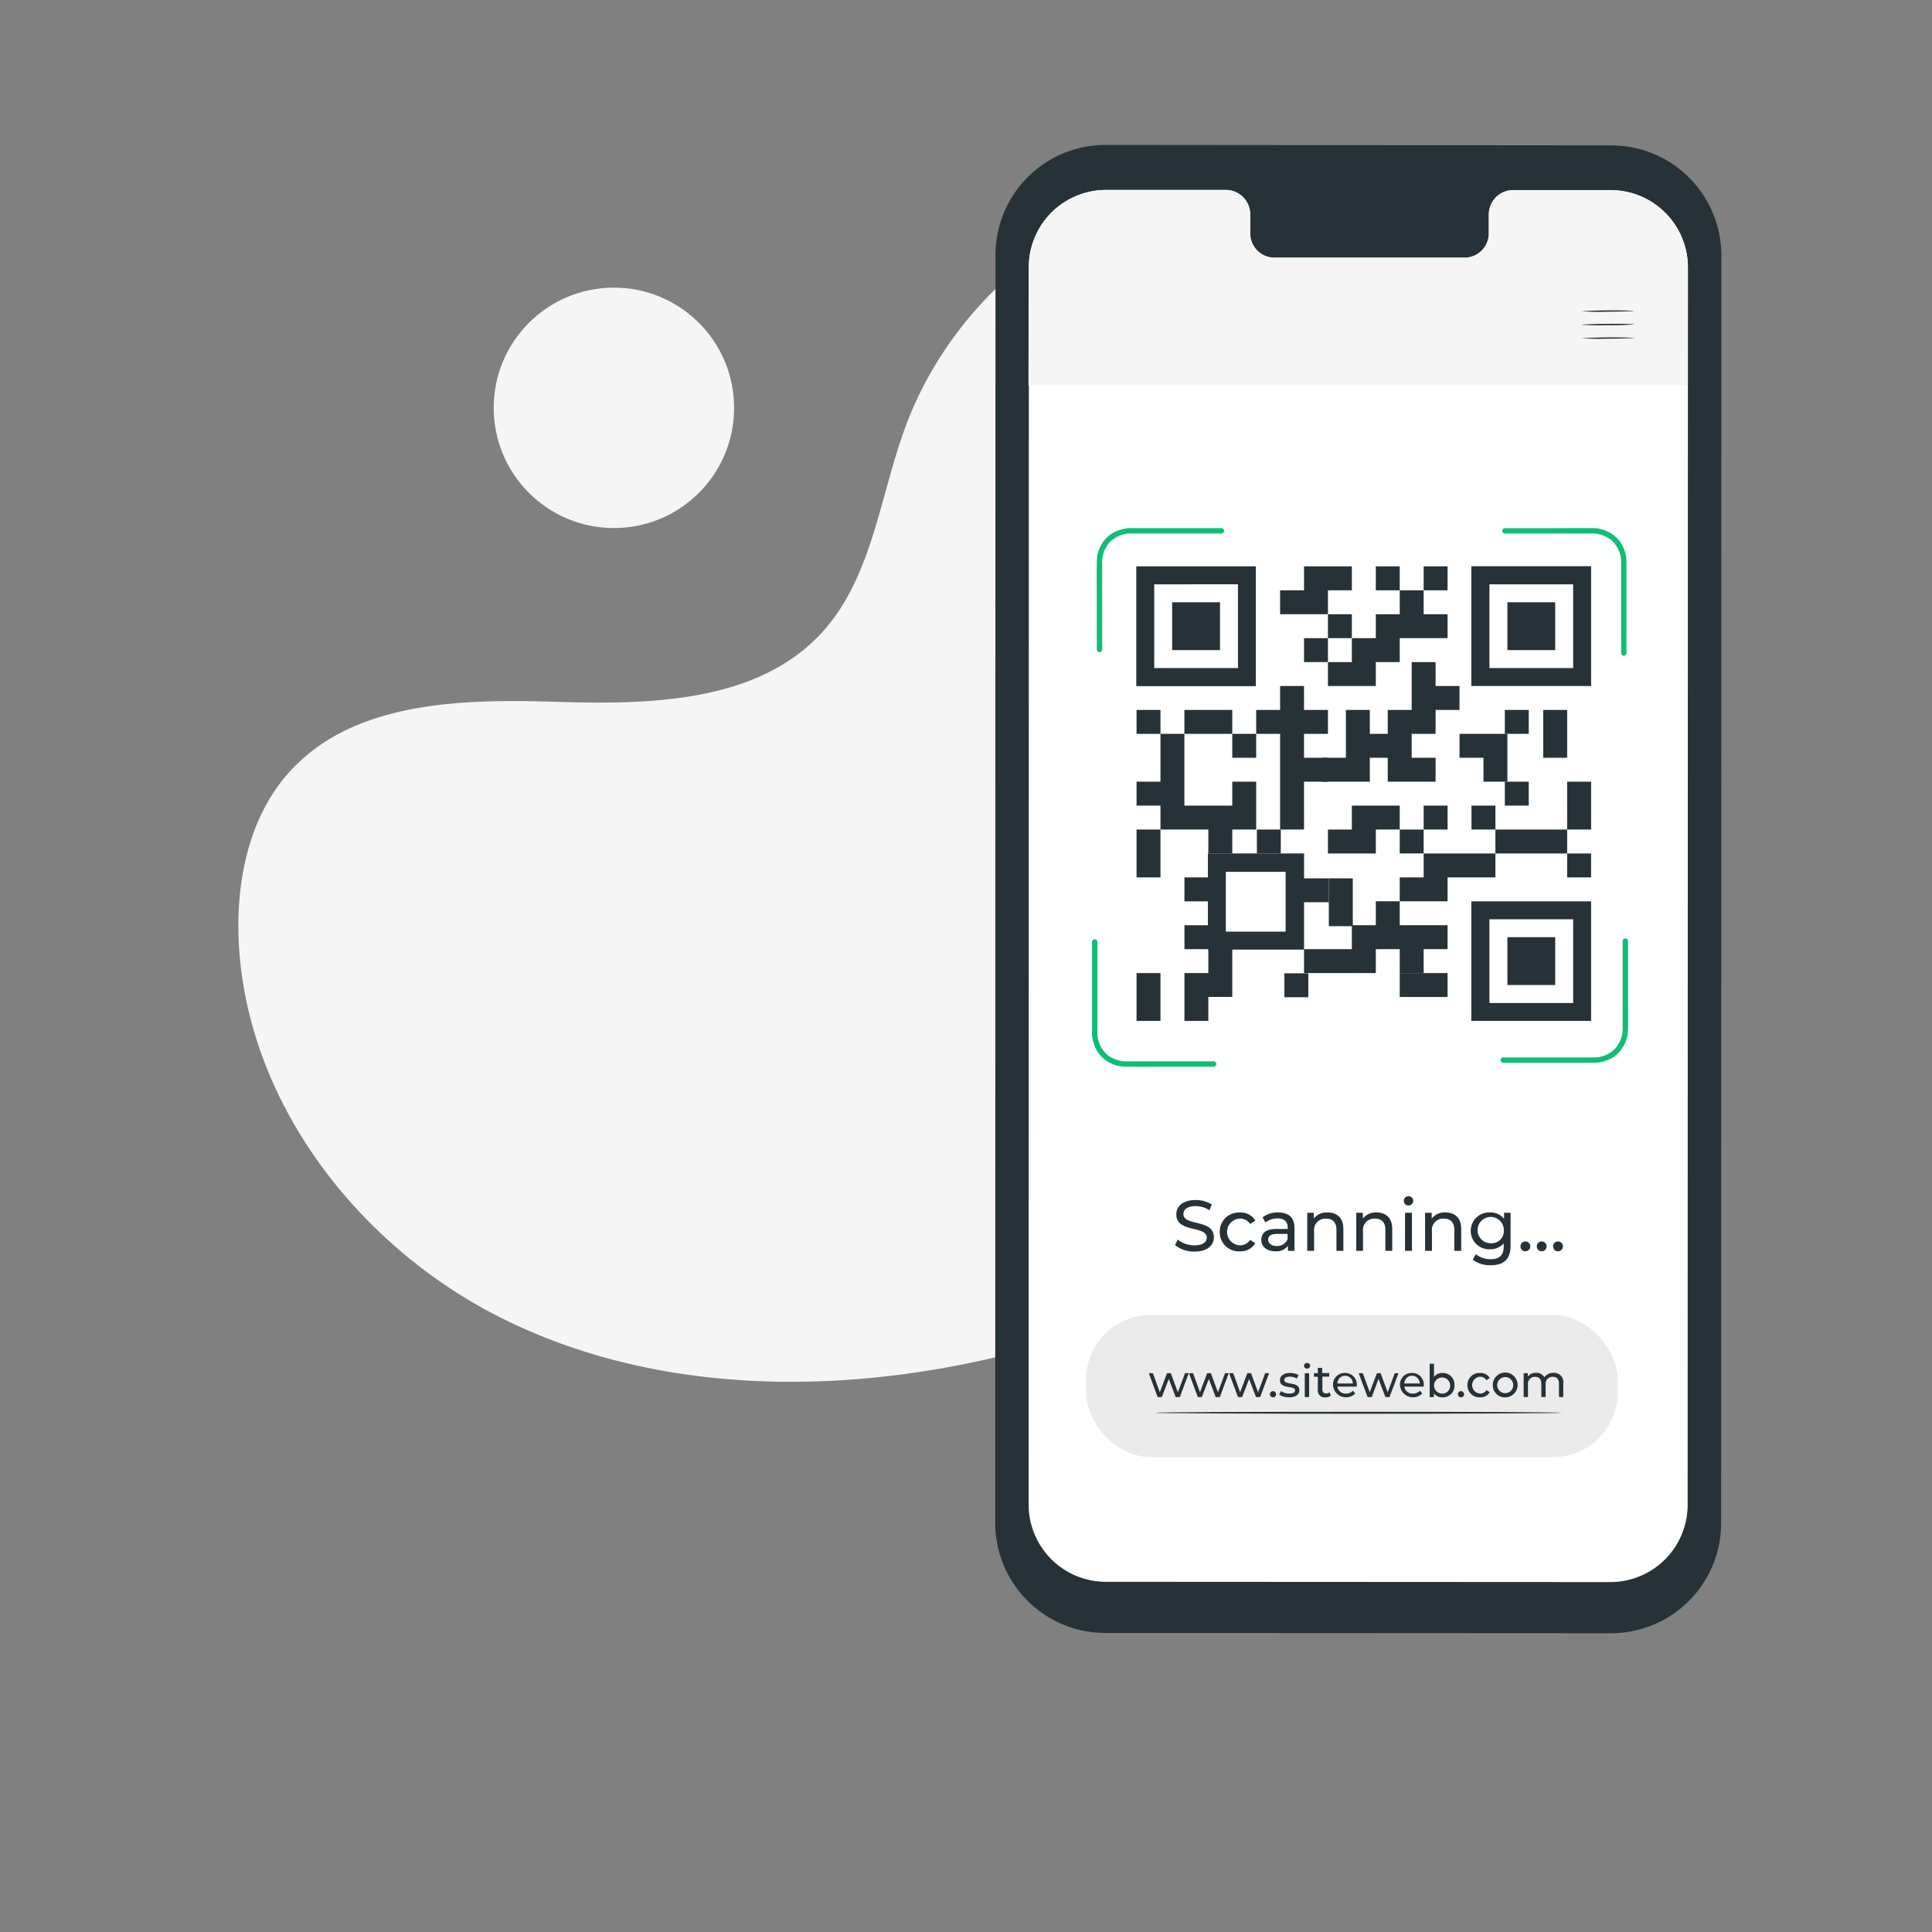 <svg xmlns="http://www.w3.org/2000/svg" viewBox="0 0 500 500"><rect x="0" y="0" width="500" height="500" fill="#808080" stroke="none"/><g id="freepik--background-simple--inject-722"><path d="M406.22,96.7l-2.16-3.56c-18.22-30-51.17-48.13-85.9-45.93A91.72,91.72,0,0,0,304.87,49c-31.58,6.76-59.06,30.65-70.45,61.23-6.7,18-8.57,38.7-21.28,53-16.54,18.58-44.63,19.17-69.32,18.4s-52.8-.12-69.26,18.54C64.25,211.85,61,228.47,61.8,244.11,64,285.53,92.87,322.57,129.57,341s79.93,20.06,120.1,12c56.28-11.34,109.81-42.5,142-90.62S432,148.64,406.22,96.7Z" style="fill:#f5f5f5"></path><circle cx="158.88" cy="105.55" r="31.11" style="fill:#f5f5f5"></circle></g><g id="freepik--Device--inject-722"><path d="M416.9,422.68l-130.85-.07a28.51,28.51,0,0,1-28.49-28.51L257.63,66a28.5,28.5,0,0,1,28.52-28.5L417,37.62a28.51,28.51,0,0,1,28.49,28.51l-.06,328.06A28.51,28.51,0,0,1,416.9,422.68Z" style="fill:#263238"></path><path d="M416.86,49.22l-25.37,0a6.31,6.31,0,0,0-6.16,6.44v4.6a6.3,6.3,0,0,1-6.16,6.44l-49.45,0a6.3,6.3,0,0,1-6.16-6.44V55.6a6.31,6.31,0,0,0-6.16-6.44h-8.93l-22.2,0a20,20,0,0,0-20,20l-.06,320.21a20,20,0,0,0,19.95,20l130.6.07a20,20,0,0,0,20-20l.07-320.21A20,20,0,0,0,416.86,49.22Z" style="fill:#fff"></path><path d="M436.82,69.19a20,20,0,0,0-20-20l-25.37,0a6.31,6.31,0,0,0-6.16,6.44v4.6a6.3,6.3,0,0,1-6.16,6.44l-49.45,0a6.3,6.3,0,0,1-6.16-6.44V55.6a6.31,6.31,0,0,0-6.16-6.44h-8.93l-22.2,0a20,20,0,0,0-20,20l-.06,30.62H436.81Z" style="fill:#f5f5f5"></path><path d="M422.94,80.44c0,.09-3.06.2-6.83.23a65.77,65.77,0,0,1-6.83-.12,133.38,133.38,0,0,1,13.66-.11Z" style="fill:#263238"></path><path d="M423,83.93a65.16,65.16,0,0,1-6.82.23,65.77,65.77,0,0,1-6.83-.12c0-.09,3.05-.19,6.83-.23S423,83.84,423,83.93Z" style="fill:#263238"></path><path d="M423,87.43c0,.09-3.05.19-6.82.22a67.66,67.66,0,0,1-6.83-.11A133.16,133.16,0,0,1,423,87.43Z" style="fill:#263238"></path><path d="M304.11,322.24l.69-1.45a6.72,6.72,0,0,0,4.3,1.5c2.24,0,3.21-.87,3.21-2,0-3.17-7.88-1.17-7.88-6,0-2,1.56-3.72,5-3.72a7.59,7.59,0,0,1,4.18,1.16L313,313.2a6.76,6.76,0,0,0-3.57-1.06c-2.21,0-3.16.93-3.16,2.07,0,3.18,7.88,1.19,7.88,6,0,2-1.6,3.7-5,3.7A7.78,7.78,0,0,1,304.11,322.24Z" style="fill:#263238"></path><path d="M315.67,318.8a4.93,4.93,0,0,1,5.21-5,4.38,4.38,0,0,1,4,2.1l-1.35.87a3.1,3.1,0,0,0-2.68-1.41,3.47,3.47,0,0,0,0,6.93,3.07,3.07,0,0,0,2.68-1.41l1.35.86a4.41,4.41,0,0,1-4,2.11A4.94,4.94,0,0,1,315.67,318.8Z" style="fill:#263238"></path><path d="M335,317.78v5.94h-1.69v-1.3a3.65,3.65,0,0,1-3.23,1.41c-2.23,0-3.65-1.19-3.65-2.9s1-2.88,4-2.88h2.83v-.35c0-1.5-.88-2.38-2.64-2.38a5,5,0,0,0-3.12,1.06l-.75-1.34a6.6,6.6,0,0,1,4.07-1.26C333.48,313.78,335,315.08,335,317.78Zm-1.78,2.93v-1.37h-2.75c-1.77,0-2.27.68-2.27,1.52s.82,1.6,2.17,1.6A2.86,2.86,0,0,0,333.22,320.71Z" style="fill:#263238"></path><path d="M347.66,318.05v5.67h-1.79v-5.46c0-1.93-1-2.88-2.65-2.88a2.93,2.93,0,0,0-3.13,3.27v5.07h-1.78v-9.85H340v1.49a4.23,4.23,0,0,1,3.55-1.58C346,313.78,347.66,315.16,347.66,318.05Z" style="fill:#263238"></path><path d="M360.31,318.05v5.67h-1.78v-5.46c0-1.93-1-2.88-2.66-2.88a2.92,2.92,0,0,0-3.12,3.27v5.07H351v-9.85h1.71v1.49a4.21,4.21,0,0,1,3.55-1.58C358.62,313.78,360.31,315.16,360.31,318.05Z" style="fill:#263238"></path><path d="M363.31,310.82a1.21,1.21,0,1,1,1.2,1.16A1.17,1.17,0,0,1,363.31,310.82Zm.31,3.05h1.79v9.85h-1.79Z" style="fill:#263238"></path><path d="M378.16,318.05v5.67h-1.79v-5.46c0-1.93-1-2.88-2.66-2.88a2.92,2.92,0,0,0-3.12,3.27v5.07h-1.78v-9.85h1.71v1.49a4.23,4.23,0,0,1,3.55-1.58C376.46,313.78,378.16,315.16,378.16,318.05Z" style="fill:#263238"></path><path d="M390.94,313.87v8.52c0,3.47-1.76,5.05-5.11,5.05a7.28,7.28,0,0,1-4.7-1.47l.85-1.37a6,6,0,0,0,3.79,1.28c2.33,0,3.39-1.08,3.39-3.31v-.78a4.52,4.52,0,0,1-3.55,1.52,4.77,4.77,0,1,1,0-9.53,4.5,4.5,0,0,1,3.64,1.62v-1.53Zm-1.75,4.67a3.4,3.4,0,1,0-3.38,3.21A3.14,3.14,0,0,0,389.19,318.54Z" style="fill:#263238"></path><path d="M393.5,322.55a1.24,1.24,0,0,1,1.27-1.26,1.27,1.27,0,0,1,0,2.54A1.26,1.26,0,0,1,393.5,322.55Z" style="fill:#263238"></path><path d="M397.72,322.55a1.24,1.24,0,0,1,1.27-1.26,1.27,1.27,0,0,1,0,2.54A1.26,1.26,0,0,1,397.72,322.55Z" style="fill:#263238"></path><path d="M401.94,322.55a1.24,1.24,0,0,1,1.27-1.26,1.27,1.27,0,0,1,0,2.54A1.26,1.26,0,0,1,401.94,322.55Z" style="fill:#263238"></path><rect x="281.1" y="340.32" width="137.53" height="36.77" rx="16.62" style="fill:#ebebeb"></rect><path d="M307.65,355.38l-2.31,6.18h-1.07l-1.79-4.69-1.8,4.69H299.6l-2.29-6.18h1.06l1.79,4.92,1.87-4.92H303l1.83,4.95,1.85-4.95Z" style="fill:#263238"></path><path d="M318,355.38l-2.31,6.18h-1.07l-1.78-4.69-1.81,4.69H310l-2.3-6.18h1.06l1.8,4.92,1.86-4.92h.95l1.83,4.95,1.84-4.95Z" style="fill:#263238"></path><path d="M328.43,355.38l-2.3,6.18h-1.08l-1.78-4.69-1.81,4.69h-1.07l-2.3-6.18h1.06l1.8,4.92,1.86-4.92h.95l1.83,4.95,1.84-4.95Z" style="fill:#263238"></path><path d="M328.66,360.83a.78.78,0,0,1,.79-.8.8.8,0,0,1,0,1.6A.79.79,0,0,1,328.66,360.83Z" style="fill:#263238"></path><path d="M331.05,360.91l.47-.89a4,4,0,0,0,2.17.64c1,0,1.46-.31,1.46-.84,0-1.38-3.9-.18-3.9-2.64,0-1.11,1-1.86,2.58-1.86a4.52,4.52,0,0,1,2.25.56l-.48.89a3.24,3.24,0,0,0-1.78-.49c-1,0-1.46.36-1.46.85,0,1.46,3.91.27,3.91,2.67,0,1.12-1,1.83-2.66,1.83A4.48,4.48,0,0,1,331.05,360.91Z" style="fill:#263238"></path><path d="M337.48,353.47a.73.73,0,0,1,.76-.73.73.73,0,1,1,0,1.45A.73.73,0,0,1,337.48,353.47Zm.2,1.91h1.12v6.18h-1.12Z" style="fill:#263238"></path><path d="M344.4,361.2a2.1,2.1,0,0,1-1.35.43,1.77,1.77,0,0,1-2-1.93v-3.4h-1v-.92h1V354h1.12v1.35H344v.92h-1.77v3.35a.92.92,0,0,0,1,1,1.42,1.42,0,0,0,.88-.3Z" style="fill:#263238"></path><path d="M351.11,358.85h-5a2.09,2.09,0,0,0,2.24,1.8,2.31,2.31,0,0,0,1.78-.74l.62.72a3.37,3.37,0,0,1-5.76-2.16,3,3,0,0,1,3.1-3.15,3,3,0,0,1,3.05,3.19C351.13,358.6,351.12,358.74,351.11,358.85Zm-5-.81h4a2,2,0,0,0-4,0Z" style="fill:#263238"></path><path d="M361.92,355.38l-2.31,6.18h-1.07l-1.78-4.69L355,361.56h-1.07l-2.3-6.18h1.06l1.8,4.92,1.86-4.92h.95l1.83,4.95,1.84-4.95Z" style="fill:#263238"></path><path d="M368.44,358.85h-5a2.09,2.09,0,0,0,2.24,1.8,2.3,2.3,0,0,0,1.78-.74l.62.72a3.37,3.37,0,0,1-5.76-2.16,3,3,0,0,1,3.1-3.15,3,3,0,0,1,3.06,3.19C368.47,358.6,368.45,358.74,368.44,358.85Zm-5-.81h4a2,2,0,0,0-4,0Z" style="fill:#263238"></path><path d="M376.42,358.47a3,3,0,0,1-3.12,3.16,2.62,2.62,0,0,1-2.21-1.05v1H370v-8.65h1.12v3.4a2.64,2.64,0,0,1,2.16-1A3,3,0,0,1,376.42,358.47Zm-1.13,0a2.08,2.08,0,1,0-2.09,2.18A2,2,0,0,0,375.29,358.47Z" style="fill:#263238"></path><path d="M377.31,360.83a.78.78,0,0,1,.79-.8.8.8,0,0,1,0,1.6A.79.79,0,0,1,377.31,360.83Z" style="fill:#263238"></path><path d="M379.77,358.47a3.09,3.09,0,0,1,3.27-3.15,2.76,2.76,0,0,1,2.51,1.32l-.85.55a1.91,1.91,0,0,0-1.68-.89,2.18,2.18,0,0,0,0,4.35,1.92,1.92,0,0,0,1.68-.88l.85.53a2.77,2.77,0,0,1-2.51,1.33A3.1,3.1,0,0,1,379.77,358.47Z" style="fill:#263238"></path><path d="M386.34,358.47a3.21,3.21,0,1,1,3.22,3.16A3.08,3.08,0,0,1,386.34,358.47Zm5.29,0a2.08,2.08,0,1,0-4.16,0,2.08,2.08,0,1,0,4.16,0Z" style="fill:#263238"></path><path d="M404.57,358v3.55h-1.11v-3.43c0-1.21-.59-1.8-1.6-1.8a1.79,1.79,0,0,0-1.85,2.05v3.18h-1.12v-3.43c0-1.21-.59-1.8-1.6-1.8a1.79,1.79,0,0,0-1.85,2.05v3.18h-1.12v-6.18h1.07v.92a2.5,2.5,0,0,1,2.13-1,2.3,2.3,0,0,1,2.15,1.15,2.78,2.78,0,0,1,2.38-1.15A2.37,2.37,0,0,1,404.57,358Z" style="fill:#263238"></path><path d="M404.2,365.62c0,.14-23.59.26-52.67.26s-52.68-.12-52.68-.26,23.58-.26,52.68-.26S404.2,365.47,404.2,365.62Z" style="fill:#263238"></path></g><g id="freepik--qr-code--inject-722"><polygon points="294.14 220.88 294.14 227.07 300.33 227.07 300.33 220.88 300.33 214.68 294.14 214.68 294.14 220.88" style="fill:#263238"></polygon><rect x="294.14" y="183.73" width="6.19" height="6.19" style="fill:#263238"></rect><rect x="332.4" y="251.89" width="6.19" height="6.19" style="fill:#263238"></rect><polygon points="300.33 196.11 300.33 202.3 294.14 202.3 294.14 208.49 300.33 208.49 300.33 214.68 306.52 214.68 312.72 214.68 312.72 220.88 318.91 220.88 318.91 214.68 325.1 214.68 325.1 208.49 325.1 202.3 318.91 202.3 318.91 208.49 312.72 208.49 306.52 208.49 306.52 202.3 306.52 196.11 306.52 189.92 300.33 189.92 300.33 196.11" style="fill:#263238"></polygon><polygon points="312.72 183.73 306.52 183.73 306.52 189.92 312.72 189.92 318.91 189.92 318.91 183.73 312.72 183.73" style="fill:#263238"></polygon><polygon points="340.58 233.5 343.9 233.5 343.9 227.31 340.58 227.31 337.25 227.31 337.25 233.5 340.58 233.5" style="fill:#263238"></polygon><rect x="318.91" y="189.92" width="6.19" height="6.19" style="fill:#263238"></rect><rect x="362.25" y="214.68" width="6.19" height="6.19" style="fill:#263238"></rect><rect x="368.44" y="146.58" width="6.19" height="6.19" style="fill:#263238"></rect><polygon points="337.48 196.11 337.48 189.92 343.67 189.92 343.67 183.73 337.48 183.73 337.48 177.54 331.29 177.54 331.29 183.73 325.1 183.73 325.1 189.92 331.29 189.92 331.29 196.11 331.29 202.3 331.29 208.49 331.29 214.68 337.48 214.68 337.48 208.49 337.48 202.3 343.67 202.3 343.67 196.11 337.48 196.11" style="fill:#263238"></polygon><polygon points="368.44 258.02 374.63 258.02 374.63 251.83 368.44 251.83 362.25 251.83 362.25 258.02 368.44 258.02" style="fill:#263238"></polygon><rect x="356.06" y="146.58" width="6.19" height="6.19" style="fill:#263238"></rect><polygon points="360.7 196.11 360.7 189.92 354.51 189.92 354.51 183.73 348.32 183.73 348.32 189.92 348.32 196.11 342.13 196.11 342.13 202.3 348.32 202.3 354.51 202.3 354.51 196.11 360.7 196.11" style="fill:#263238"></polygon><rect x="389.45" y="183.73" width="6.19" height="6.19" style="fill:#263238"></rect><rect x="325.28" y="214.68" width="6.19" height="6.19" style="fill:#263238"></rect><polygon points="356.06 177.54 356.06 171.35 362.25 171.35 362.25 165.15 368.44 165.15 374.63 165.15 374.63 158.96 368.44 158.96 368.44 152.77 362.25 152.77 362.25 158.96 356.06 158.96 356.06 165.15 349.86 165.15 349.86 171.35 343.67 171.35 343.67 177.54 349.86 177.54 356.06 177.54" style="fill:#263238"></polygon><polygon points="356.06 220.88 356.06 214.68 362.25 214.68 362.25 208.49 356.06 208.49 349.86 208.49 349.86 214.68 343.67 214.68 343.67 220.88 349.86 220.88 356.06 220.88" style="fill:#263238"></polygon><polygon points="374.63 245.64 374.63 239.44 368.44 239.44 362.25 239.44 362.25 233.25 356.06 233.25 356.06 239.44 349.86 239.44 349.86 245.64 343.67 245.64 337.48 245.64 337.48 251.83 343.67 251.83 349.86 251.83 356.06 251.83 356.06 245.64 362.25 245.64 362.25 251.83 368.44 251.83 368.44 245.64 374.63 245.64" style="fill:#263238"></polygon><polygon points="349.86 152.77 349.86 146.58 343.67 146.58 337.48 146.58 337.48 152.77 331.29 152.77 331.29 158.96 337.48 158.96 343.67 158.96 343.67 152.77 349.86 152.77" style="fill:#263238"></polygon><rect x="343.67" y="158.96" width="6.19" height="6.19" style="fill:#263238"></rect><polygon points="365.34 183.73 359.15 183.73 359.15 189.92 359.15 196.11 359.15 202.3 365.34 202.3 371.53 202.3 371.53 196.11 365.34 196.11 365.34 189.92 371.53 189.92 371.53 183.73 377.72 183.73 377.72 177.54 371.53 177.54 371.53 171.35 365.34 171.35 365.34 177.54 365.34 183.73" style="fill:#263238"></polygon><rect x="337.48" y="165.15" width="6.19" height="6.19" style="fill:#263238"></rect><polygon points="362.25 227.07 362.25 233.26 368.44 233.26 374.63 233.26 374.63 227.07 380.82 227.07 387.01 227.07 387.01 220.88 380.82 220.88 374.63 220.88 368.44 220.88 368.44 227.07 362.25 227.07" style="fill:#263238"></polygon><rect x="389.45" y="202.3" width="6.19" height="6.19" style="fill:#263238"></rect><rect x="368.44" y="208.49" width="6.19" height="6.19" style="fill:#263238"></rect><polygon points="390.11 189.92 383.92 189.92 377.72 189.92 377.72 196.11 383.92 196.11 383.92 202.3 390.11 202.3 390.11 196.11 390.11 189.92" style="fill:#263238"></polygon><rect x="380.82" y="208.49" width="6.19" height="6.19" style="fill:#263238"></rect><path d="M318.91,245.76h18.58V220.87H312.6v6.2h-6.07v6.19h6.07v6.19h-6.07v6.19h6.07v.12h.12v6.07h-6.19v12.38h6.19V258h6.19V245.76Zm13.81-20.13v15.48H317.24V225.63Z" style="fill:#263238"></path><polygon points="399.39 220.88 405.58 220.88 405.58 214.68 399.39 214.68 393.2 214.68 387.01 214.68 387.01 220.88 393.2 220.88 399.39 220.88" style="fill:#263238"></polygon><polygon points="399.39 196.11 405.58 196.11 405.58 189.92 405.58 183.73 399.39 183.73 399.39 189.92 399.39 196.11" style="fill:#263238"></polygon><polygon points="350.1 227.31 343.9 227.31 343.9 233.5 343.9 239.69 350.1 239.69 350.1 233.5 350.1 227.31" style="fill:#263238"></polygon><rect x="405.58" y="220.88" width="6.19" height="6.19" style="fill:#263238"></rect><polygon points="411.78 208.49 411.78 202.3 405.58 202.3 405.58 208.49 405.58 214.68 411.78 214.68 411.78 208.49" style="fill:#263238"></polygon><polygon points="300.33 251.83 294.14 251.83 294.14 258.02 294.14 264.21 300.33 264.21 300.33 258.02 300.33 251.83" style="fill:#263238"></polygon><path d="M411.78,177.54v-31h-31v31Zm-26.32-4.65V151.22h21.67v21.67Z" style="fill:#263238"></path><rect x="390.11" y="155.87" width="12.38" height="12.38" style="fill:#263238"></rect><path d="M411.78,233.26h-31v30.95h31Zm-26.32,26.31V237.9h21.67v21.67Z" style="fill:#263238"></path><rect x="390.11" y="242.54" width="12.38" height="12.38" style="fill:#263238"></rect><path d="M294.07,146.58v31H325v-31Zm26.31,4.64v21.67H298.71V151.22Z" style="fill:#263238"></path><rect x="303.35" y="155.87" width="12.38" height="12.38" style="fill:#263238"></rect><path d="M285.24,168.16v-22a8.09,8.09,0,0,1,1.74-5.6,7.63,7.63,0,0,1,6-2.5h23.12a.69.69,0,0,0,0-1.38H293.26a9.7,9.7,0,0,0-5.51,1.39,8.75,8.75,0,0,0-3.9,7.22c-.06,3.62,0,7.25,0,10.86v12a.7.7,0,0,0,1.39,0Z" style="fill:#0EBE75"></path><path d="M314.1,274.67h-22a8.14,8.14,0,0,1-5.6-1.74,7.65,7.65,0,0,1-2.5-6V243.78a.69.69,0,0,0-1.38,0v22.87a9.72,9.72,0,0,0,1.39,5.51,8.73,8.73,0,0,0,7.22,3.89c3.62.06,7.24,0,10.86,0h12a.69.69,0,0,0,0-1.38Z" style="fill:#0EBE75"></path><path d="M419.94,243.56v22a8.09,8.09,0,0,1-1.74,5.6,7.62,7.62,0,0,1-6,2.5H389.05a.69.69,0,0,0,0,1.38h22.87a9.7,9.7,0,0,0,5.51-1.39,8.73,8.73,0,0,0,3.89-7.22c.07-3.62,0-7.24,0-10.86v-12a.69.69,0,0,0-1.38,0Z" style="fill:#0EBE75"></path><path d="M389.45,138.07h22a8.09,8.09,0,0,1,5.6,1.75,7.58,7.58,0,0,1,2.5,6V169a.69.69,0,0,0,1.38,0V146.1a9.73,9.73,0,0,0-1.39-5.52,8.73,8.73,0,0,0-7.22-3.89c-3.62-.06-7.24,0-10.86,0h-12a.69.69,0,0,0,0,1.38Z" style="fill:#0EBE75"></path></g></svg>